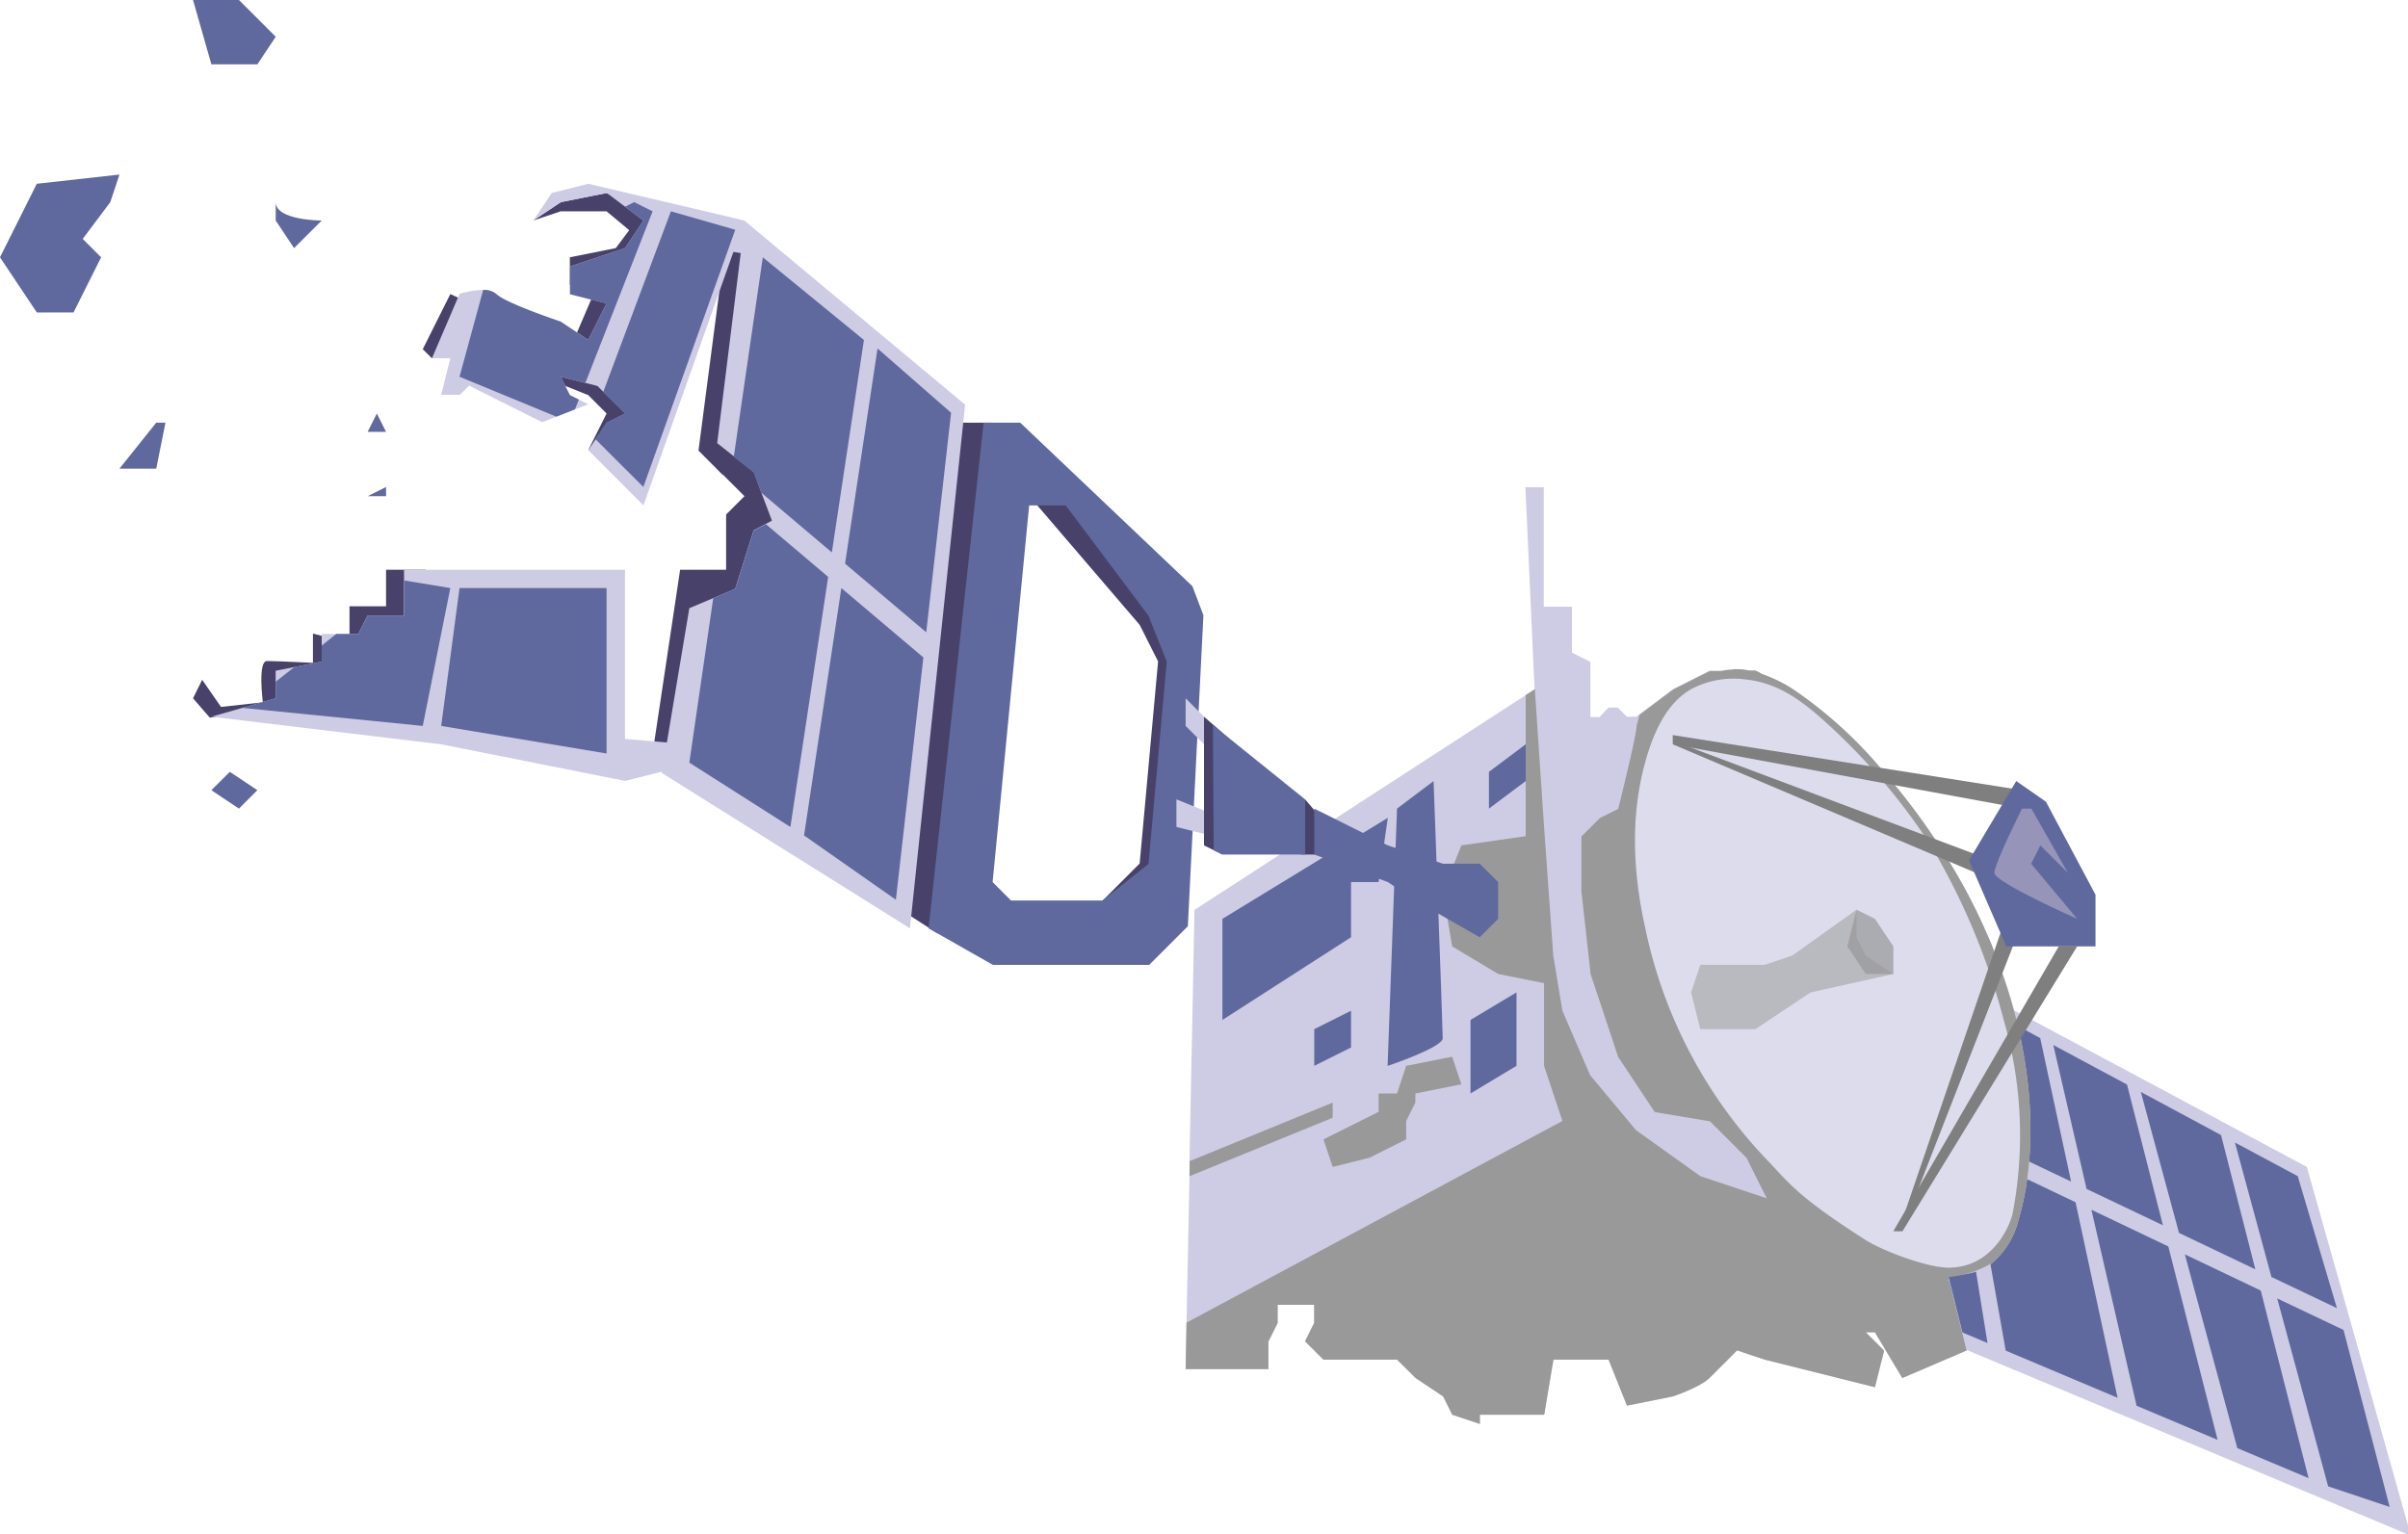<svg xmlns="http://www.w3.org/2000/svg" viewBox="0 0 329.34 209.92"><defs><style>.cls-1{fill:#cecce4;}.cls-2{fill:#5f699e;}.cls-3{fill:#48426b;}.cls-4{fill:#999;}.cls-5{fill:#dcdcec;}.cls-6{opacity:0.53;}.cls-7{fill:#7e7f7e;}.cls-8{fill:#9694b9;}</style></defs><title>broken_sat</title><g id="Layer_2" data-name="Layer 2"><g id="Layer_1-2" data-name="Layer 1"><polyline class="cls-1" points="329.34 208.67 315.51 159.64 261.46 130.73 260.2 181.01 329.34 209.92"/><polygon class="cls-2" points="295.82 167.62 285.38 162.65 280.83 142.96 290.91 148.37 295.82 167.62"/><polygon class="cls-2" points="283.26 161.64 269.05 154.88 265.5 134.74 279.04 142.01 283.26 161.64"/><polygon class="cls-2" points="259.89 153.03 267.47 156.65 271.83 183.73 256.43 177.24 259.89 153.03"/><polygon class="cls-2" points="289.62 191.22 274.32 184.77 269.53 157.63 283.87 164.47 289.62 191.22"/><polygon class="cls-2" points="308.46 173.65 298.03 168.67 298.02 168.66 292.8 149.38 303.77 155.28 308.46 173.65"/><polygon class="cls-2" points="296.56 170.52 303.3 196.98 292.22 192.31 286.04 165.5 296.56 170.52"/><polygon class="cls-2" points="315.74 202.21 306 198.11 298.82 171.6 309.2 176.55 315.74 202.21"/><polygon class="cls-2" points="319.62 178.96 310.66 174.69 305.67 156.3 314.26 160.9 319.62 178.96"/><polygon class="cls-2" points="326.83 206.15 318.42 203.34 311.45 177.63 320.52 181.94 326.83 206.15"/><polygon class="cls-3" points="135.76 57.82 130.73 57.82 123.19 124.45 128.21 127.68 135.76 57.82"/><path class="cls-3" d="M140.79,67.88l15.08,17.6,2.52,5-2.52,27.65-6.28,6.29s2.51,2.51,3.77,2.51,7.54-15.08,7.54-16.34S159.64,83,159.64,83L145.82,66.62Z"/><path class="cls-3" d="M98.88,65l-3.35-3.36,3.78-28.91h2.51S105.59,39,104.33,39,98.88,65,98.88,65Z"/><polyline class="cls-3" points="95.53 77.94 93.02 77.94 89.25 103.08 94.28 104.33 99.31 86.73 95.53 77.94"/><path class="cls-2" d="M163.08,80.19,139.53,57.82h-5L127,127l8.8,5h21.37l5.29-5.29,2.13-42.54C164.06,82.81,163.56,81.44,163.08,80.19Zm-6,38-6.29,5H138.27l-2.51-2.52,5-51.53h5l11.31,15.08,2.51,6.29Z"/><polygon class="cls-3" points="90.51 35.2 82.96 28.91 76.68 28.91 72.91 30.17 76.68 27.66 82.96 26.4 90.51 30.17 90.51 35.2"/><polygon class="cls-3" points="87.99 28.91 84.22 33.94 77.94 35.2 77.94 38.97 81.71 38.97 77.94 47.77 61.59 40.23 57.82 47.77 59.08 49.02 65.36 47.77 81.71 50.28 74.17 51.54 80.45 54.05 82.96 56.57 80.45 61.59 87.99 57.82 90.51 42.74 87.99 28.91"/><path class="cls-3" d="M58.22,77.94H52.8v5h-5v5l-5-1.26v4s-5-.25-6.29-.25-.56,5.65-.56,5.65l-5.72.63L27.65,93,26.4,95.53l2.29,2.64,17.82-1.38L61.59,85.48Z"/><polygon class="cls-3" points="98.05 60.34 98.05 64.11 101.82 67.88 99.31 70.39 99.31 77.94 95.53 77.94 93.99 84.93 106.85 84.22 110.62 70.39 105.59 56.57 98.05 60.34"/><path class="cls-1" d="M132,55.36,124.45,127,90.51,105.74l0-.17,0,0-5,1.26-25.14-5L28.91,98.05l4.24-1.21h0l4.55-1.31V91.76l2.54-.5L44,90.51V86.73h5l1.26-2.51h5V77.94H85.48v23.15l5.73.48L94.28,83.2l3.27-1.38,3-1.27,2.52-8,1.67-.88.84-.44-1.46-3.86-1-2.77-2.72-2.15-2.31-1.83,3.22-26-1-.16L88,69.14l-7.54-7.55,1-1.5L83,57.82l2.52-1.25L81.71,52.8l-1.65-.42-3.38-.84,1.26,2.51,2.51,1.26L78.64,56l-2.55,1-1.93.76-10-5-1.26,1.25H60.34l1.25-5H59.08l3.77-8.8a11.65,11.65,0,0,1,3.23-.55,2.6,2.6,0,0,1,1.8.55c1.26,1.26,8.8,3.78,8.8,3.78l3.77,2.51,2.51-5-5-1.26V36.45l7.54-2.51L88,30.17,83,26.4l-6.28,1.25-3.77,2.52,2.51-3.77,5-1.26L99,29.5l2.8.67,1.83,1.53Z"/><polygon class="cls-1" points="167.19 100.56 162.16 95.53 162.16 99.31 164.67 101.82 167.19 100.56"/><polyline class="cls-1" points="160.9 109.36 167.19 111.88 165.93 114.39 160.9 113.13 160.9 109.88"/><polygon class="cls-3" points="170.14 102.83 164.67 98.05 164.67 115.65 167.19 116.9 170.14 102.83"/><path class="cls-1" d="M276.08,166.85a11.35,11.35,0,0,1-3.52,5.85,6.44,6.44,0,0,1-1,.69l-.06.08-.17,0a2.06,2.06,0,0,1-.44.24,7.69,7.69,0,0,1-3.21.67h0l-.94.24-.24.07.06.25.08.27,2.37,9.53-8.8,3.77-3.77-6.28h-1.25l2.51,2.51-1.26,5L241.35,186l-3.77-1.26-3.77,3.77c-1.26,1.26-5,2.52-5,2.52l-6.29,1.26L220,186h-7.54l-1.26,7.54h-8.8v1.26l-3.77-1.26-1.26-2.51-3.77-2.52L191.07,186H181l-2.51-2.51,1.25-2.52V178.5h-5V181l-1.26,2.52v3.77H162.16l.12-6.35.4-20,0-2.07.69-34.39,45.26-29.36,1.25-.81-1.25-27.66h2.51V83H215v6.29l2.52,1.26v7.54h1.25L220,96.79h1.26l1.25,1.26h1.26l.39-.29,4.64-3.48,5-2.52h1.59a9.45,9.45,0,0,1,1.6-.19,9.33,9.33,0,0,1,2.27.19h.82l.83.43.17.08a19.59,19.59,0,0,1,4.21,2.09A59.57,59.57,0,0,1,257.14,105c.66.75,1.34,1.56,2,2.37,1.87,2.28,3.72,4.74,5.47,7.37h0c.66,1,1.32,2,1.94,3.06a78.87,78.87,0,0,1,4.78,9c.5,1.12,1,2.22,1.4,3.32s.79,2,1.12,3c.76,2.15,1.39,4.26,1.91,6.32.22.88.42,1.75.59,2.6C278.47,152.11,277.88,160.76,276.08,166.85Z"/><polyline class="cls-2" points="167.19 125.7 167.19 139.53 184.78 128.22 184.78 120.67 188.55 120.67 189.81 111.88 167.19 125.7"/><path class="cls-2" d="M191.07,110.62l5-3.77s1.25,33.94,1.25,35.19-7.54,3.78-7.54,3.78Z"/><polyline class="cls-2" points="201.12 139.53 201.12 149.59 207.41 145.81 207.41 135.76 201.12 139.53"/><polygon class="cls-2" points="203.64 105.59 203.64 110.62 208.67 106.85 208.67 101.82 203.64 105.59"/><polygon class="cls-2" points="179.75 145.81 179.75 140.79 184.78 138.27 184.78 143.3 179.75 145.81"/><path class="cls-4" d="M256.43,182.27h-1.25l2.51,2.51-1.26,5L241.35,186l-3.77-1.26-3.77,3.77c-1.26,1.26-5,2.52-5,2.52l-6.29,1.26L220,186h-7.54l-1.26,7.54h-8.8v1.26l-3.77-1.26-1.26-2.51-3.77-2.52L191.07,186H181l-2.51-2.51,1.25-2.52V178.5h-5V181l-1.26,2.52v3.77H162.16l.12-6.35,51.41-27.59-2.51-7.54V134.5l-6.28-1.26-6.29-3.77-1.26-7.54,2.52-6.28,8.8-1.26V95.09l1.25-.81,1.26,18.85,1.26,17.6,1.25,7.54,3.78,8.8,6.28,7.54,8.8,6.29,11.31,3.77,8.8,5,5,3.77,6.29,1.26,2.65.52,2.37,9.53-8.8,3.77Z"/><polygon class="cls-3" points="181.31 112.65 178.5 109.36 177.94 116.9 181.01 116.9 181.31 112.65"/><polygon class="cls-2" points="167.19 100.25 178.5 109.36 178.5 116.9 167.19 116.9 166 116.31 165.89 99.11 167.19 100.25"/><polygon class="cls-2" points="197.35 118.16 202.38 118.16 204.9 120.67 204.9 125.7 202.38 128.22 193.58 123.19 189.81 120.67 179.75 116.9 179.75 110.62 184.78 113.13 189.81 115.65 193.58 116.9 197.35 118.16"/><path class="cls-4" d="M267.78,172.67a8,8,0,0,1-.36.75c-.21.39-.45.82-.69,1.24l-.24.07.06.25-.14.24c-.61,1.08-1.18,2-1.18,2s-10.05-1.26-11.31-2.51a54.3,54.3,0,0,0-6.31-4.1l-.49-.29h0c-1.79-1.07-3.23-1.89-3.23-1.89l-2.26-4.52-1.51-3-1.25-2.51-5-5-7.55-1.26-5-7.54-3.77-11.32-1.26-11.31v-7.54l2.51-2.51,2.52-1.26s2.51-10.06,2.51-11.31l.39-1.55,4.64-3.48,5-2.52h1.59a9.45,9.45,0,0,1,1.6-.19,9.33,9.33,0,0,1,2.27.19h.82l.83.43-1,1-2.07,2.06-.27.27-8.8,2.52-2.52,6.28v11.32l1.26,12.57,3.77,12.57,8.8,8.8,8.12,13.69L250,166.2s16.54,7.27,17.8,6C268.11,171.85,268.05,172.11,267.78,172.67Z"/><polygon class="cls-4" points="181.01 155.87 182.27 159.64 187.3 158.38 192.32 155.87 192.32 153.36 193.58 150.84 193.58 149.59 199.87 148.33 198.61 144.56 192.32 145.81 191.07 149.59 188.55 149.59 188.55 152.1 181.01 155.87"/><polygon class="cls-4" points="182.27 150.84 182.27 152.91 162.68 160.91 162.72 158.84 182.27 150.84"/><path class="cls-4" d="M276.08,166.85a11.35,11.35,0,0,1-3.52,5.85,13.69,13.69,0,0,1-6.07,2c-7.56-.2-16.34-3.07-18.88-4.1a1.43,1.43,0,0,1-.49-.29h0c-1.78-1.89-2-8.17-2-8.17l3.09,1.12,10.74,3.9,12.57-5V148.33L269,133.24l-5-13.82-13.83-16.34-12.3-7.82-1.53-1,.68-2.71a9.33,9.33,0,0,1,2.27.19h.82l.83.43.17.08a19.59,19.59,0,0,1,4.21,2.09A59.57,59.57,0,0,1,257.14,105c.66.75,1.34,1.56,2,2.37,1.87,2.28,3.72,4.74,5.47,7.37h0c.66,1,1.32,2,1.94,3.06a78.87,78.87,0,0,1,4.78,9c.5,1.12,1,2.22,1.4,3.32s.79,2,1.12,3c.76,2.15,1.39,4.26,1.91,6.32.22.88.42,1.75.59,2.6C278.47,152.11,277.88,160.76,276.08,166.85Z"/><path class="cls-5" d="M231.29,94.28c-1.69,1-4.39,3.12-6.28,10-1.65,6-2.06,13.36,0,22.63a65,65,0,0,0,16.34,31.43c3.34,3.47,4.32,5.25,13.83,11.31,2.24,1.43,8.36,3.77,11.31,3.77,6.28,0,8.58-6.22,8.8-7.54a56.76,56.76,0,0,0-1.26-26.4,91.31,91.31,0,0,0-10-23.88,85.51,85.51,0,0,0-13.83-16.34c-3.74-3.46-7-5.8-11.31-6.29A12.4,12.4,0,0,0,231.29,94.28Z"/><g class="cls-6"><polygon class="cls-7" points="253.92 124.45 256.43 125.7 258.95 129.47 258.95 133.25 255.18 133.25 252.66 129.47 253.92 124.45"/></g><g class="cls-6"><polygon class="cls-4" points="232.55 131.99 241.35 131.99 245.12 130.73 253.92 124.45 253.92 128.22 255.18 130.73 258.95 133.25 247.63 135.76 243.86 138.27 240.09 140.79 232.55 140.79 231.29 135.76 232.55 131.99"/></g><polygon class="cls-7" points="228.78 100.56 276.55 108.1 276.55 110.62 228.78 101.82 228.78 100.56"/><polygon class="cls-7" points="260.2 168.44 284.09 129.47 281.57 129.47 258.95 168.44 260.2 168.44"/><polygon class="cls-7" points="270.26 116.9 270.26 119.42 228.78 101.82 230.04 101.82 270.26 116.9"/><polygon class="cls-7" points="275.5 128.95 273.7 127.34 259.62 168.52 260.42 167.61 275.5 128.95"/><polygon class="cls-2" points="274.4 129.47 269.3 117.7 275.76 106.85 279.82 109.68 286.6 122.4 286.6 129.47 274.4 129.47 274.4 129.47"/><path class="cls-8" d="M276.55,110.62s-3.78,7.54-3.78,8.8,11.32,6.28,11.32,6.28l-6.29-7.54,1.26-2.51,3.77,3.77-5-8.8Z"/><polygon class="cls-2" points="113.27 78.92 108.1 113.13 94.28 104.33 97.55 81.82 100.56 80.55 103.08 72.59 104.75 71.71 113.27 78.92"/><polygon class="cls-2" points="118.16 46.51 113.77 75.57 104.13 67.41 103.08 64.64 100.36 62.49 104.33 35.2 118.16 46.51"/><polygon class="cls-2" points="115.07 80.45 126.29 89.94 122.53 123.09 109.97 114.29 115.07 80.45"/><polygon class="cls-2" points="130.08 56.47 126.68 86.5 115.58 77.11 120.02 47.67 130.08 56.47"/><polygon class="cls-2" points="82.96 80.45 62.85 80.45 60.34 99.31 82.96 103.08 82.96 80.45"/><polygon class="cls-2" points="61.59 80.45 57.82 99.31 33.16 96.84 37.71 95.53 37.71 93.25 40.25 91.26 44 90.51 44 88.31 45.99 86.73 49.02 86.73 50.28 84.22 55.31 84.22 55.31 79.41 61.59 80.45"/><polygon class="cls-2" points="100.56 31.43 87.99 66.62 81.45 60.09 82.96 57.82 85.48 56.57 82.51 53.6 91.76 28.91 100.56 31.43"/><path class="cls-2" d="M80.06,52.38l-3.38-.84,1.26,2.51,1.23.62L78.64,56l-2.55,1L62.85,51.54l3.23-11.87a2.6,2.6,0,0,1,1.8.55c1.26,1.26,8.8,3.78,8.8,3.78l3.77,2.51,2.51-5-5-1.26V36.45l7.54-2.51L88,30.17l-2.51-1.89,1.25-.63,2.52,1.26Z"/><polygon class="cls-2" points="26.4 0 32.68 0 37.71 5.03 35.2 8.8 28.91 8.8 26.4 0"/><polygon class="cls-2" points="5.03 25.14 0 35.2 5.03 42.74 10.06 42.74 13.83 35.2 11.31 32.68 15.08 27.66 16.34 23.88 5.03 25.14"/><polygon class="cls-2" points="21.37 57.82 22.63 57.82 21.37 64.11 16.34 64.11 21.37 57.82"/><path class="cls-2" d="M37.71,27.65c0,2.52,6.29,2.52,6.29,2.52l-3.78,3.77-2.51-3.77Z"/><polygon class="cls-2" points="28.91 108.1 31.43 105.59 35.2 108.1 32.68 110.62 28.91 108.1"/><polygon class="cls-2" points="50.28 67.88 52.8 66.62 52.8 67.88 51.54 67.88 50.28 67.88"/><polyline class="cls-2" points="50.28 59.08 51.54 59.08 52.8 59.08 51.54 56.57"/></g></g></svg>